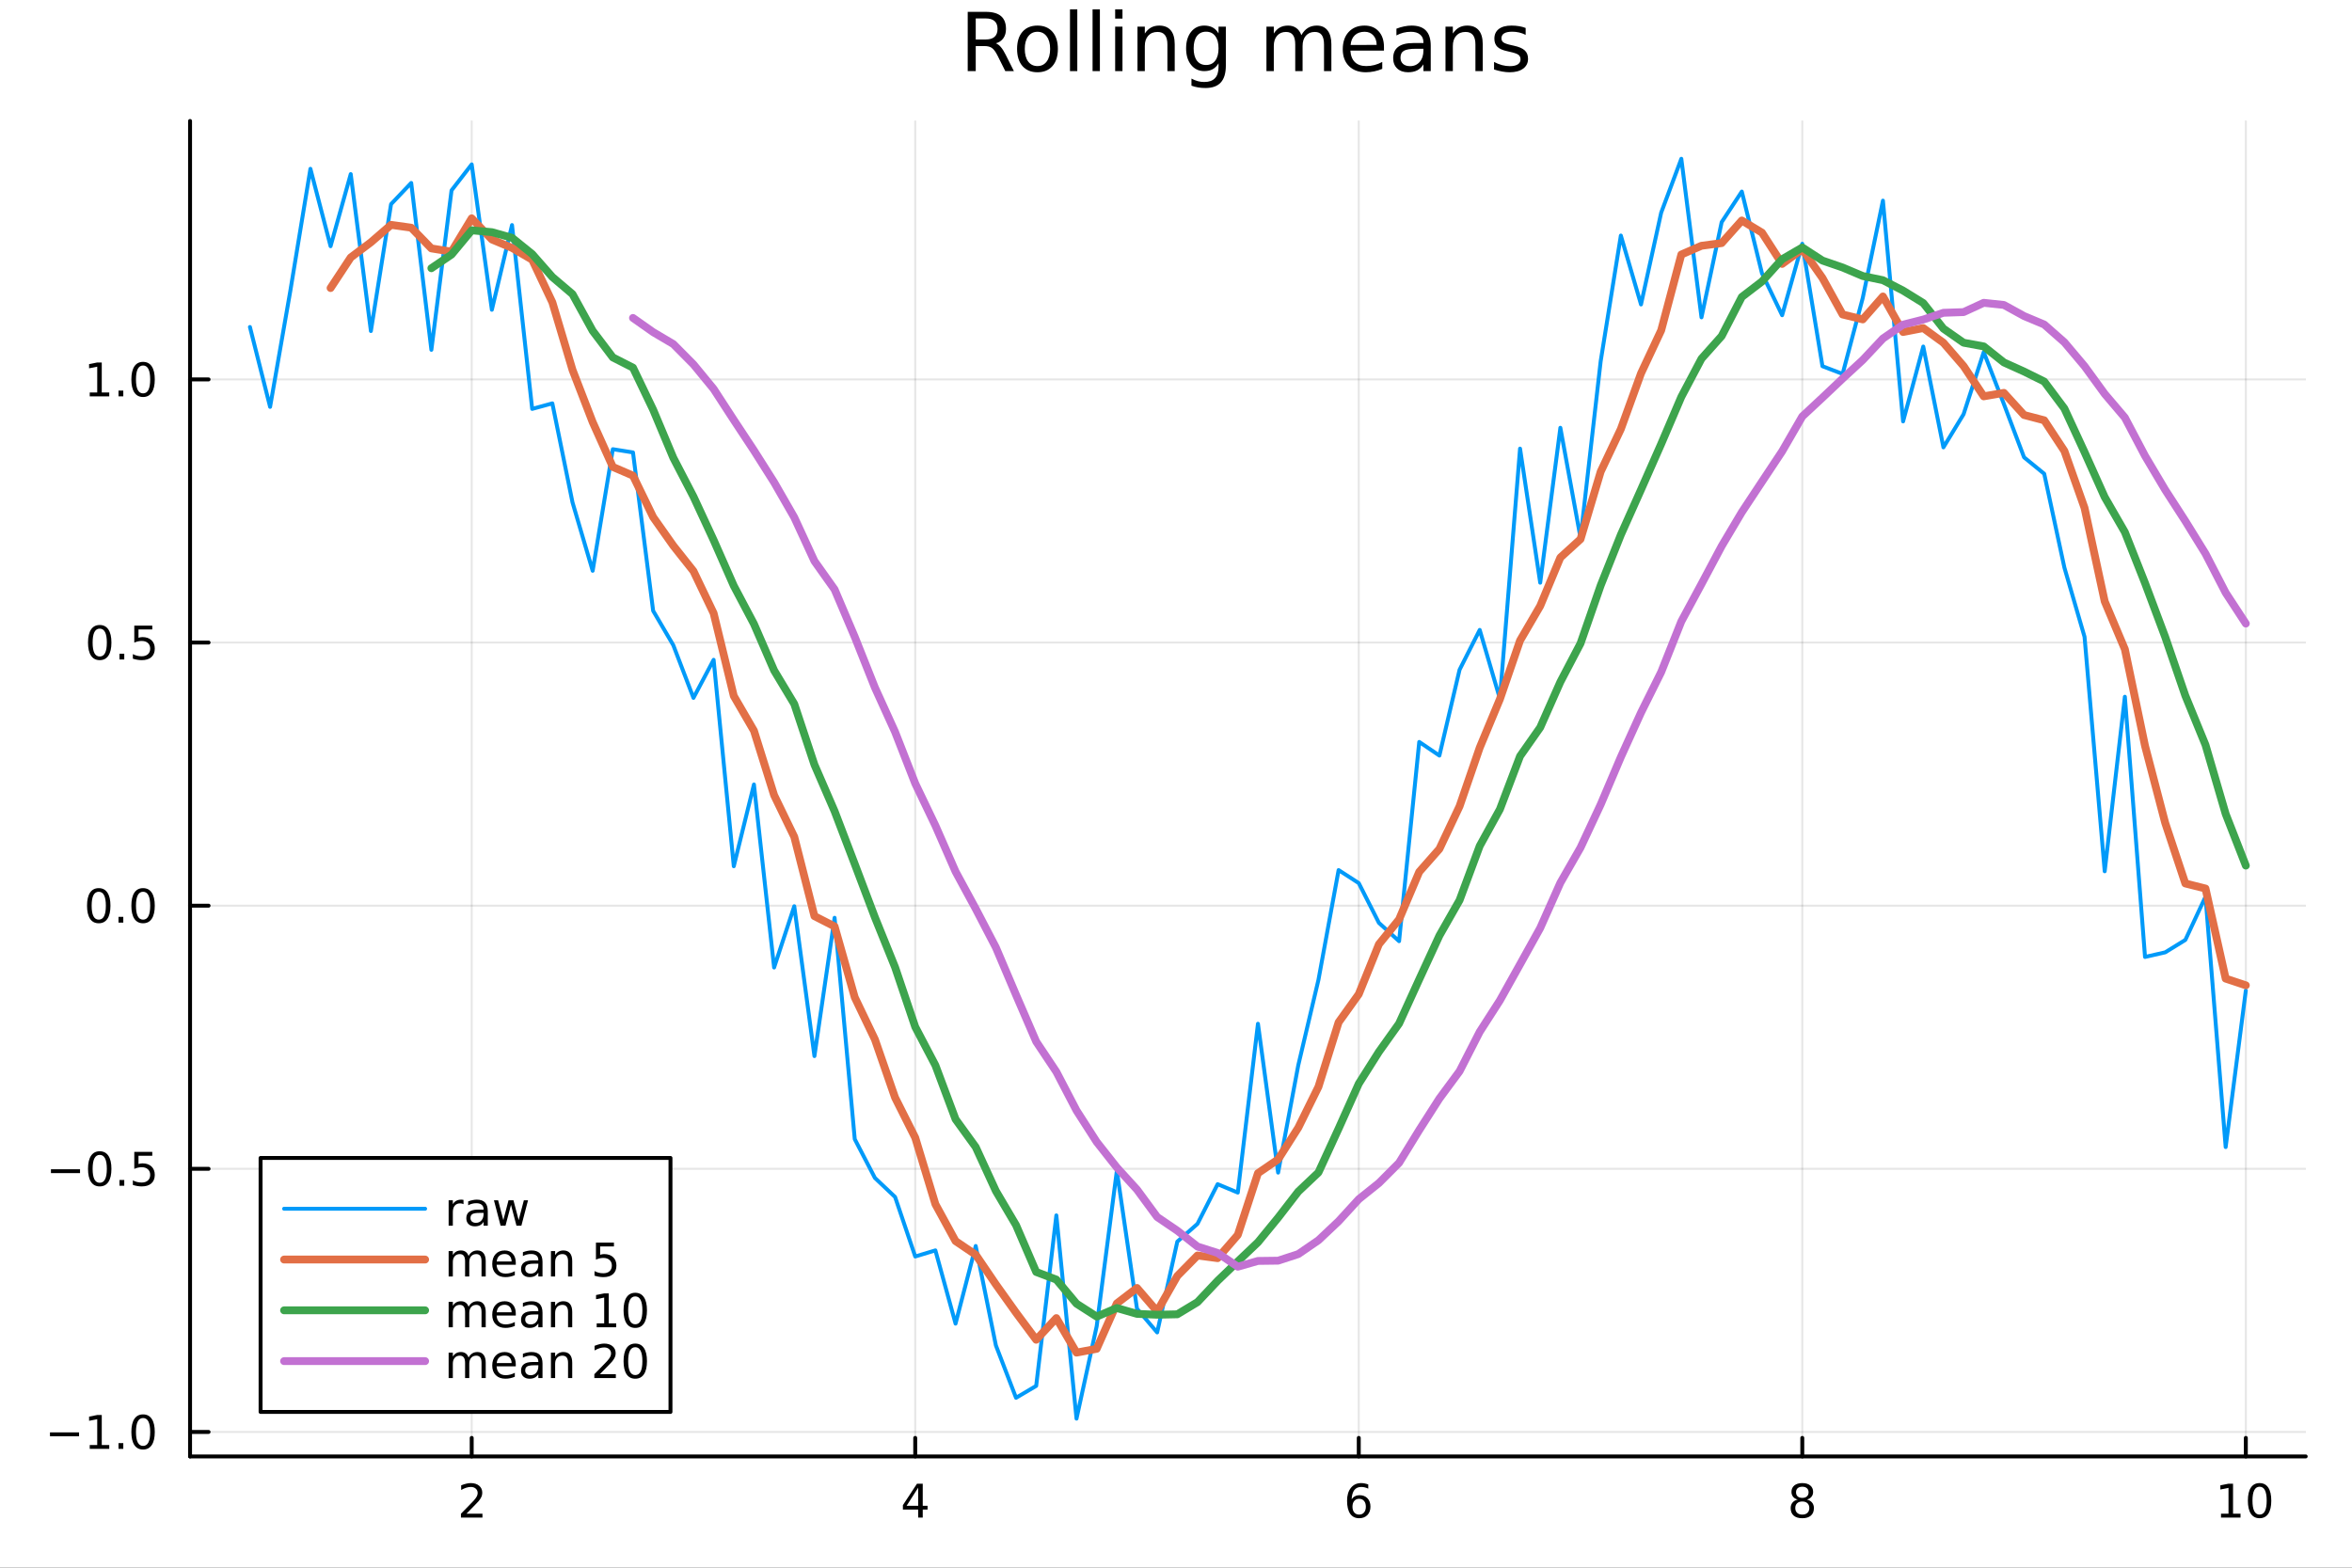 <?xml version="1.0" encoding="utf-8"?>
<svg xmlns="http://www.w3.org/2000/svg" xmlns:xlink="http://www.w3.org/1999/xlink" width="600" height="400" viewBox="0 0 2400 1600">
<rect x="0" y="0" width="2400" height="1600" fill="#333333" stroke="none"/>
<defs>
  <clipPath id="clip480">
    <rect x="0" y="0" width="2400" height="1600"/>
  </clipPath>
</defs>
<path clip-path="url(#clip480)" d="
M0 1600 L2400 1600 L2400 0 L0 0  Z
  " fill="#ffffff" fill-rule="evenodd" fill-opacity="1"/>
<defs>
  <clipPath id="clip481">
    <rect x="480" y="0" width="1681" height="1600"/>
  </clipPath>
</defs>
<path clip-path="url(#clip480)" d="
M193.936 1486.45 L2352.76 1486.45 L2352.76 123.472 L193.936 123.472  Z
  " fill="#ffffff" fill-rule="evenodd" fill-opacity="1"/>
<defs>
  <clipPath id="clip482">
    <rect x="193" y="123" width="2160" height="1364"/>
  </clipPath>
</defs>
<polyline clip-path="url(#clip482)" style="stroke:#000000; stroke-linecap:round; stroke-linejoin:round; stroke-width:2; stroke-opacity:0.1; fill:none" points="
  481.326,1486.45 481.326,123.472 
  "/>
<polyline clip-path="url(#clip482)" style="stroke:#000000; stroke-linecap:round; stroke-linejoin:round; stroke-width:2; stroke-opacity:0.1; fill:none" points="
  933.909,1486.45 933.909,123.472 
  "/>
<polyline clip-path="url(#clip482)" style="stroke:#000000; stroke-linecap:round; stroke-linejoin:round; stroke-width:2; stroke-opacity:0.1; fill:none" points="
  1386.49,1486.45 1386.49,123.472 
  "/>
<polyline clip-path="url(#clip482)" style="stroke:#000000; stroke-linecap:round; stroke-linejoin:round; stroke-width:2; stroke-opacity:0.1; fill:none" points="
  1839.07,1486.45 1839.07,123.472 
  "/>
<polyline clip-path="url(#clip482)" style="stroke:#000000; stroke-linecap:round; stroke-linejoin:round; stroke-width:2; stroke-opacity:0.1; fill:none" points="
  2291.66,1486.45 2291.66,123.472 
  "/>
<polyline clip-path="url(#clip480)" style="stroke:#000000; stroke-linecap:round; stroke-linejoin:round; stroke-width:4; stroke-opacity:1; fill:none" points="
  193.936,1486.45 2352.76,1486.45 
  "/>
<polyline clip-path="url(#clip480)" style="stroke:#000000; stroke-linecap:round; stroke-linejoin:round; stroke-width:4; stroke-opacity:1; fill:none" points="
  481.326,1486.45 481.326,1467.55 
  "/>
<polyline clip-path="url(#clip480)" style="stroke:#000000; stroke-linecap:round; stroke-linejoin:round; stroke-width:4; stroke-opacity:1; fill:none" points="
  933.909,1486.45 933.909,1467.55 
  "/>
<polyline clip-path="url(#clip480)" style="stroke:#000000; stroke-linecap:round; stroke-linejoin:round; stroke-width:4; stroke-opacity:1; fill:none" points="
  1386.49,1486.45 1386.49,1467.55 
  "/>
<polyline clip-path="url(#clip480)" style="stroke:#000000; stroke-linecap:round; stroke-linejoin:round; stroke-width:4; stroke-opacity:1; fill:none" points="
  1839.07,1486.45 1839.07,1467.55 
  "/>
<polyline clip-path="url(#clip480)" style="stroke:#000000; stroke-linecap:round; stroke-linejoin:round; stroke-width:4; stroke-opacity:1; fill:none" points="
  2291.66,1486.45 2291.66,1467.55 
  "/>
<path clip-path="url(#clip480)" d="M475.979 1544.91 L492.298 1544.91 L492.298 1548.85 L470.354 1548.85 L470.354 1544.91 Q473.016 1542.16 477.599 1537.53 Q482.206 1532.88 483.386 1531.53 Q485.632 1529.01 486.511 1527.27 Q487.414 1525.51 487.414 1523.82 Q487.414 1521.07 485.47 1519.33 Q483.548 1517.6 480.446 1517.6 Q478.247 1517.6 475.794 1518.36 Q473.363 1519.13 470.585 1520.68 L470.585 1515.95 Q473.409 1514.82 475.863 1514.24 Q478.317 1513.66 480.354 1513.66 Q485.724 1513.66 488.919 1516.35 Q492.113 1519.03 492.113 1523.52 Q492.113 1525.65 491.303 1527.57 Q490.516 1529.47 488.409 1532.07 Q487.831 1532.74 484.729 1535.95 Q481.627 1539.15 475.979 1544.91 Z" fill="#000000" fill-rule="evenodd" fill-opacity="1" /><path clip-path="url(#clip480)" d="M936.918 1518.36 L925.113 1536.81 L936.918 1536.81 L936.918 1518.36 M935.691 1514.29 L941.571 1514.29 L941.571 1536.81 L946.501 1536.81 L946.501 1540.7 L941.571 1540.7 L941.571 1548.85 L936.918 1548.85 L936.918 1540.7 L921.316 1540.7 L921.316 1536.19 L935.691 1514.29 Z" fill="#000000" fill-rule="evenodd" fill-opacity="1" /><path clip-path="url(#clip480)" d="M1386.9 1529.7 Q1383.75 1529.7 1381.9 1531.86 Q1380.07 1534.01 1380.07 1537.76 Q1380.07 1541.49 1381.9 1543.66 Q1383.75 1545.82 1386.9 1545.82 Q1390.04 1545.82 1391.87 1543.66 Q1393.73 1541.49 1393.73 1537.76 Q1393.73 1534.01 1391.87 1531.86 Q1390.04 1529.7 1386.9 1529.7 M1396.18 1515.05 L1396.18 1519.31 Q1394.42 1518.48 1392.61 1518.04 Q1390.83 1517.6 1389.07 1517.6 Q1384.44 1517.6 1381.99 1520.72 Q1379.56 1523.85 1379.21 1530.17 Q1380.58 1528.15 1382.64 1527.09 Q1384.7 1526 1387.17 1526 Q1392.38 1526 1395.39 1529.17 Q1398.42 1532.32 1398.42 1537.76 Q1398.42 1543.08 1395.28 1546.3 Q1392.13 1549.52 1386.9 1549.52 Q1380.9 1549.52 1377.73 1544.94 Q1374.56 1540.33 1374.56 1531.6 Q1374.56 1523.41 1378.45 1518.55 Q1382.34 1513.66 1388.89 1513.66 Q1390.65 1513.66 1392.43 1514.01 Q1394.23 1514.36 1396.18 1515.05 Z" fill="#000000" fill-rule="evenodd" fill-opacity="1" /><path clip-path="url(#clip480)" d="M1839.07 1532.44 Q1835.74 1532.44 1833.82 1534.22 Q1831.92 1536 1831.92 1539.13 Q1831.92 1542.25 1833.82 1544.03 Q1835.74 1545.82 1839.07 1545.82 Q1842.41 1545.82 1844.33 1544.03 Q1846.25 1542.23 1846.25 1539.13 Q1846.25 1536 1844.33 1534.22 Q1842.43 1532.44 1839.07 1532.44 M1834.4 1530.45 Q1831.39 1529.7 1829.7 1527.64 Q1828.03 1525.58 1828.03 1522.62 Q1828.03 1518.48 1830.97 1516.07 Q1833.94 1513.66 1839.07 1513.66 Q1844.24 1513.66 1847.18 1516.07 Q1850.12 1518.48 1850.12 1522.62 Q1850.12 1525.58 1848.43 1527.64 Q1846.76 1529.7 1843.77 1530.45 Q1847.15 1531.23 1849.03 1533.52 Q1850.93 1535.82 1850.93 1539.13 Q1850.93 1544.15 1847.85 1546.83 Q1844.79 1549.52 1839.07 1549.52 Q1833.36 1549.52 1830.28 1546.83 Q1827.22 1544.15 1827.22 1539.13 Q1827.22 1535.82 1829.12 1533.52 Q1831.02 1531.23 1834.4 1530.45 M1832.69 1523.06 Q1832.69 1525.75 1834.35 1527.25 Q1836.04 1528.76 1839.07 1528.76 Q1842.08 1528.76 1843.77 1527.25 Q1845.49 1525.75 1845.49 1523.06 Q1845.49 1520.38 1843.77 1518.87 Q1842.08 1517.37 1839.07 1517.37 Q1836.04 1517.37 1834.35 1518.87 Q1832.69 1520.38 1832.69 1523.06 Z" fill="#000000" fill-rule="evenodd" fill-opacity="1" /><path clip-path="url(#clip480)" d="M2266.34 1544.91 L2273.98 1544.91 L2273.98 1518.55 L2265.67 1520.21 L2265.67 1515.95 L2273.94 1514.29 L2278.61 1514.29 L2278.61 1544.91 L2286.25 1544.91 L2286.25 1548.85 L2266.34 1548.85 L2266.34 1544.91 Z" fill="#000000" fill-rule="evenodd" fill-opacity="1" /><path clip-path="url(#clip480)" d="M2305.7 1517.37 Q2302.09 1517.37 2300.26 1520.93 Q2298.45 1524.47 2298.45 1531.6 Q2298.45 1538.71 2300.26 1542.27 Q2302.09 1545.82 2305.7 1545.82 Q2309.33 1545.82 2311.14 1542.27 Q2312.96 1538.71 2312.96 1531.6 Q2312.96 1524.47 2311.14 1520.93 Q2309.33 1517.37 2305.7 1517.37 M2305.7 1513.66 Q2311.51 1513.66 2314.56 1518.27 Q2317.64 1522.85 2317.64 1531.6 Q2317.64 1540.33 2314.56 1544.94 Q2311.51 1549.52 2305.7 1549.52 Q2299.89 1549.52 2296.81 1544.94 Q2293.75 1540.33 2293.75 1531.6 Q2293.75 1522.85 2296.81 1518.27 Q2299.89 1513.66 2305.7 1513.66 Z" fill="#000000" fill-rule="evenodd" fill-opacity="1" /><polyline clip-path="url(#clip482)" style="stroke:#000000; stroke-linecap:round; stroke-linejoin:round; stroke-width:2; stroke-opacity:0.1; fill:none" points="
  193.936,1461.46 2352.76,1461.46 
  "/>
<polyline clip-path="url(#clip482)" style="stroke:#000000; stroke-linecap:round; stroke-linejoin:round; stroke-width:2; stroke-opacity:0.1; fill:none" points="
  193.936,1192.9 2352.76,1192.9 
  "/>
<polyline clip-path="url(#clip482)" style="stroke:#000000; stroke-linecap:round; stroke-linejoin:round; stroke-width:2; stroke-opacity:0.1; fill:none" points="
  193.936,924.35 2352.76,924.35 
  "/>
<polyline clip-path="url(#clip482)" style="stroke:#000000; stroke-linecap:round; stroke-linejoin:round; stroke-width:2; stroke-opacity:0.1; fill:none" points="
  193.936,655.795 2352.76,655.795 
  "/>
<polyline clip-path="url(#clip482)" style="stroke:#000000; stroke-linecap:round; stroke-linejoin:round; stroke-width:2; stroke-opacity:0.1; fill:none" points="
  193.936,387.241 2352.76,387.241 
  "/>
<polyline clip-path="url(#clip480)" style="stroke:#000000; stroke-linecap:round; stroke-linejoin:round; stroke-width:4; stroke-opacity:1; fill:none" points="
  193.936,1486.45 193.936,123.472 
  "/>
<polyline clip-path="url(#clip480)" style="stroke:#000000; stroke-linecap:round; stroke-linejoin:round; stroke-width:4; stroke-opacity:1; fill:none" points="
  193.936,1461.46 212.834,1461.46 
  "/>
<polyline clip-path="url(#clip480)" style="stroke:#000000; stroke-linecap:round; stroke-linejoin:round; stroke-width:4; stroke-opacity:1; fill:none" points="
  193.936,1192.9 212.834,1192.9 
  "/>
<polyline clip-path="url(#clip480)" style="stroke:#000000; stroke-linecap:round; stroke-linejoin:round; stroke-width:4; stroke-opacity:1; fill:none" points="
  193.936,924.35 212.834,924.35 
  "/>
<polyline clip-path="url(#clip480)" style="stroke:#000000; stroke-linecap:round; stroke-linejoin:round; stroke-width:4; stroke-opacity:1; fill:none" points="
  193.936,655.795 212.834,655.795 
  "/>
<polyline clip-path="url(#clip480)" style="stroke:#000000; stroke-linecap:round; stroke-linejoin:round; stroke-width:4; stroke-opacity:1; fill:none" points="
  193.936,387.241 212.834,387.241 
  "/>
<path clip-path="url(#clip480)" d="M50.992 1461.91 L80.668 1461.91 L80.668 1465.84 L50.992 1465.84 L50.992 1461.91 Z" fill="#000000" fill-rule="evenodd" fill-opacity="1" /><path clip-path="url(#clip480)" d="M91.571 1474.8 L99.21 1474.8 L99.21 1448.44 L90.899 1450.1 L90.899 1445.84 L99.163 1444.18 L103.839 1444.18 L103.839 1474.8 L111.478 1474.8 L111.478 1478.74 L91.571 1478.74 L91.571 1474.8 Z" fill="#000000" fill-rule="evenodd" fill-opacity="1" /><path clip-path="url(#clip480)" d="M120.922 1472.86 L125.807 1472.86 L125.807 1478.74 L120.922 1478.74 L120.922 1472.86 Z" fill="#000000" fill-rule="evenodd" fill-opacity="1" /><path clip-path="url(#clip480)" d="M145.992 1447.26 Q142.381 1447.26 140.552 1450.82 Q138.746 1454.36 138.746 1461.49 Q138.746 1468.6 140.552 1472.16 Q142.381 1475.71 145.992 1475.71 Q149.626 1475.71 151.431 1472.16 Q153.26 1468.6 153.26 1461.49 Q153.26 1454.36 151.431 1450.82 Q149.626 1447.26 145.992 1447.26 M145.992 1443.55 Q151.802 1443.55 154.857 1448.16 Q157.936 1452.74 157.936 1461.49 Q157.936 1470.22 154.857 1474.83 Q151.802 1479.41 145.992 1479.41 Q140.181 1479.41 137.103 1474.83 Q134.047 1470.22 134.047 1461.49 Q134.047 1452.74 137.103 1448.16 Q140.181 1443.55 145.992 1443.55 Z" fill="#000000" fill-rule="evenodd" fill-opacity="1" /><path clip-path="url(#clip480)" d="M51.987 1193.36 L81.663 1193.36 L81.663 1197.29 L51.987 1197.29 L51.987 1193.36 Z" fill="#000000" fill-rule="evenodd" fill-opacity="1" /><path clip-path="url(#clip480)" d="M101.756 1178.7 Q98.145 1178.7 96.316 1182.27 Q94.51 1185.81 94.51 1192.94 Q94.51 1200.05 96.316 1203.61 Q98.145 1207.15 101.756 1207.15 Q105.39 1207.15 107.196 1203.61 Q109.024 1200.05 109.024 1192.94 Q109.024 1185.81 107.196 1182.27 Q105.39 1178.7 101.756 1178.7 M101.756 1175 Q107.566 1175 110.621 1179.61 Q113.7 1184.19 113.7 1192.94 Q113.7 1201.67 110.621 1206.27 Q107.566 1210.86 101.756 1210.86 Q95.946 1210.86 92.867 1206.27 Q89.811 1201.67 89.811 1192.94 Q89.811 1184.19 92.867 1179.61 Q95.946 1175 101.756 1175 Z" fill="#000000" fill-rule="evenodd" fill-opacity="1" /><path clip-path="url(#clip480)" d="M121.918 1204.3 L126.802 1204.3 L126.802 1210.18 L121.918 1210.18 L121.918 1204.3 Z" fill="#000000" fill-rule="evenodd" fill-opacity="1" /><path clip-path="url(#clip480)" d="M137.033 1175.62 L155.39 1175.62 L155.39 1179.56 L141.316 1179.56 L141.316 1188.03 Q142.334 1187.68 143.353 1187.52 Q144.371 1187.34 145.39 1187.34 Q151.177 1187.34 154.556 1190.51 Q157.936 1193.68 157.936 1199.1 Q157.936 1204.67 154.464 1207.78 Q150.992 1210.86 144.672 1210.86 Q142.496 1210.86 140.228 1210.48 Q137.982 1210.11 135.575 1209.37 L135.575 1204.67 Q137.658 1205.81 139.881 1206.36 Q142.103 1206.92 144.58 1206.92 Q148.584 1206.92 150.922 1204.81 Q153.26 1202.71 153.26 1199.1 Q153.26 1195.48 150.922 1193.38 Q148.584 1191.27 144.58 1191.27 Q142.705 1191.27 140.83 1191.69 Q138.978 1192.11 137.033 1192.98 L137.033 1175.62 Z" fill="#000000" fill-rule="evenodd" fill-opacity="1" /><path clip-path="url(#clip480)" d="M100.76 910.148 Q97.149 910.148 95.321 913.713 Q93.515 917.255 93.515 924.384 Q93.515 931.491 95.321 935.055 Q97.149 938.597 100.76 938.597 Q104.395 938.597 106.2 935.055 Q108.029 931.491 108.029 924.384 Q108.029 917.255 106.2 913.713 Q104.395 910.148 100.76 910.148 M100.76 906.445 Q106.571 906.445 109.626 911.051 Q112.705 915.634 112.705 924.384 Q112.705 933.111 109.626 937.717 Q106.571 942.301 100.76 942.301 Q94.95 942.301 91.871 937.717 Q88.816 933.111 88.816 924.384 Q88.816 915.634 91.871 911.051 Q94.95 906.445 100.76 906.445 Z" fill="#000000" fill-rule="evenodd" fill-opacity="1" /><path clip-path="url(#clip480)" d="M120.922 935.75 L125.807 935.75 L125.807 941.63 L120.922 941.63 L120.922 935.75 Z" fill="#000000" fill-rule="evenodd" fill-opacity="1" /><path clip-path="url(#clip480)" d="M145.992 910.148 Q142.381 910.148 140.552 913.713 Q138.746 917.255 138.746 924.384 Q138.746 931.491 140.552 935.055 Q142.381 938.597 145.992 938.597 Q149.626 938.597 151.431 935.055 Q153.26 931.491 153.26 924.384 Q153.26 917.255 151.431 913.713 Q149.626 910.148 145.992 910.148 M145.992 906.445 Q151.802 906.445 154.857 911.051 Q157.936 915.634 157.936 924.384 Q157.936 933.111 154.857 937.717 Q151.802 942.301 145.992 942.301 Q140.181 942.301 137.103 937.717 Q134.047 933.111 134.047 924.384 Q134.047 915.634 137.103 911.051 Q140.181 906.445 145.992 906.445 Z" fill="#000000" fill-rule="evenodd" fill-opacity="1" /><path clip-path="url(#clip480)" d="M101.756 641.594 Q98.145 641.594 96.316 645.159 Q94.51 648.7 94.51 655.83 Q94.51 662.936 96.316 666.501 Q98.145 670.043 101.756 670.043 Q105.39 670.043 107.196 666.501 Q109.024 662.936 109.024 655.83 Q109.024 648.7 107.196 645.159 Q105.39 641.594 101.756 641.594 M101.756 637.89 Q107.566 637.89 110.621 642.497 Q113.7 647.08 113.7 655.83 Q113.7 664.557 110.621 669.163 Q107.566 673.746 101.756 673.746 Q95.946 673.746 92.867 669.163 Q89.811 664.557 89.811 655.83 Q89.811 647.08 92.867 642.497 Q95.946 637.89 101.756 637.89 Z" fill="#000000" fill-rule="evenodd" fill-opacity="1" /><path clip-path="url(#clip480)" d="M121.918 667.196 L126.802 667.196 L126.802 673.075 L121.918 673.075 L121.918 667.196 Z" fill="#000000" fill-rule="evenodd" fill-opacity="1" /><path clip-path="url(#clip480)" d="M137.033 638.515 L155.39 638.515 L155.39 642.45 L141.316 642.45 L141.316 650.922 Q142.334 650.575 143.353 650.413 Q144.371 650.228 145.39 650.228 Q151.177 650.228 154.556 653.399 Q157.936 656.571 157.936 661.987 Q157.936 667.566 154.464 670.668 Q150.992 673.746 144.672 673.746 Q142.496 673.746 140.228 673.376 Q137.982 673.006 135.575 672.265 L135.575 667.566 Q137.658 668.7 139.881 669.256 Q142.103 669.811 144.58 669.811 Q148.584 669.811 150.922 667.705 Q153.26 665.598 153.26 661.987 Q153.26 658.376 150.922 656.27 Q148.584 654.163 144.58 654.163 Q142.705 654.163 140.83 654.58 Q138.978 654.997 137.033 655.876 L137.033 638.515 Z" fill="#000000" fill-rule="evenodd" fill-opacity="1" /><path clip-path="url(#clip480)" d="M91.571 400.586 L99.21 400.586 L99.21 374.22 L90.899 375.887 L90.899 371.627 L99.163 369.961 L103.839 369.961 L103.839 400.586 L111.478 400.586 L111.478 404.521 L91.571 404.521 L91.571 400.586 Z" fill="#000000" fill-rule="evenodd" fill-opacity="1" /><path clip-path="url(#clip480)" d="M120.922 398.641 L125.807 398.641 L125.807 404.521 L120.922 404.521 L120.922 398.641 Z" fill="#000000" fill-rule="evenodd" fill-opacity="1" /><path clip-path="url(#clip480)" d="M145.992 373.039 Q142.381 373.039 140.552 376.604 Q138.746 380.146 138.746 387.275 Q138.746 394.382 140.552 397.947 Q142.381 401.488 145.992 401.488 Q149.626 401.488 151.431 397.947 Q153.26 394.382 153.26 387.275 Q153.26 380.146 151.431 376.604 Q149.626 373.039 145.992 373.039 M145.992 369.336 Q151.802 369.336 154.857 373.942 Q157.936 378.526 157.936 387.275 Q157.936 396.002 154.857 400.609 Q151.802 405.192 145.992 405.192 Q140.181 405.192 137.103 400.609 Q134.047 396.002 134.047 387.275 Q134.047 378.526 137.103 373.942 Q140.181 369.336 145.992 369.336 Z" fill="#000000" fill-rule="evenodd" fill-opacity="1" /><path clip-path="url(#clip480)" d="M1016.15 44.22 Q1018.79 45.111 1021.26 48.028 Q1023.77 50.944 1026.28 56.048 L1034.59 72.576 L1025.8 72.576 L1018.06 57.061 Q1015.06 50.985 1012.22 49 Q1009.43 47.015 1004.57 47.015 L995.656 47.015 L995.656 72.576 L987.474 72.576 L987.474 12.096 L1005.95 12.096 Q1016.32 12.096 1021.42 16.43 Q1026.52 20.765 1026.52 29.515 Q1026.52 35.227 1023.85 38.994 Q1021.22 42.761 1016.15 44.22 M995.656 18.82 L995.656 40.29 L1005.95 40.29 Q1011.86 40.29 1014.86 37.576 Q1017.9 34.822 1017.9 29.515 Q1017.9 24.208 1014.86 21.535 Q1011.86 18.82 1005.95 18.82 L995.656 18.82 Z" fill="#000000" fill-rule="evenodd" fill-opacity="1" /><path clip-path="url(#clip480)" d="M1058.65 32.431 Q1052.65 32.431 1049.17 37.131 Q1045.69 41.789 1045.69 49.931 Q1045.69 58.074 1049.13 62.773 Q1052.61 67.431 1058.65 67.431 Q1064.6 67.431 1068.09 62.732 Q1071.57 58.033 1071.57 49.931 Q1071.57 41.87 1068.09 37.171 Q1064.6 32.431 1058.65 32.431 M1058.65 26.112 Q1068.37 26.112 1073.92 32.431 Q1079.47 38.751 1079.47 49.931 Q1079.47 61.071 1073.92 67.431 Q1068.37 73.751 1058.65 73.751 Q1048.89 73.751 1043.34 67.431 Q1037.83 61.071 1037.83 49.931 Q1037.83 38.751 1043.34 32.431 Q1048.89 26.112 1058.65 26.112 Z" fill="#000000" fill-rule="evenodd" fill-opacity="1" /><path clip-path="url(#clip480)" d="M1091.82 9.544 L1099.28 9.544 L1099.28 72.576 L1091.82 72.576 L1091.82 9.544 Z" fill="#000000" fill-rule="evenodd" fill-opacity="1" /><path clip-path="url(#clip480)" d="M1114.87 9.544 L1122.33 9.544 L1122.33 72.576 L1114.87 72.576 L1114.87 9.544 Z" fill="#000000" fill-rule="evenodd" fill-opacity="1" /><path clip-path="url(#clip480)" d="M1137.92 27.206 L1145.38 27.206 L1145.38 72.576 L1137.92 72.576 L1137.92 27.206 M1137.92 9.544 L1145.38 9.544 L1145.38 18.983 L1137.92 18.983 L1137.92 9.544 Z" fill="#000000" fill-rule="evenodd" fill-opacity="1" /><path clip-path="url(#clip480)" d="M1198.69 45.192 L1198.69 72.576 L1191.23 72.576 L1191.23 45.435 Q1191.23 38.994 1188.72 35.794 Q1186.21 32.594 1181.19 32.594 Q1175.15 32.594 1171.67 36.442 Q1168.18 40.29 1168.18 46.934 L1168.18 72.576 L1160.69 72.576 L1160.69 27.206 L1168.18 27.206 L1168.18 34.254 Q1170.86 30.163 1174.46 28.138 Q1178.11 26.112 1182.85 26.112 Q1190.67 26.112 1194.68 30.973 Q1198.69 35.794 1198.69 45.192 Z" fill="#000000" fill-rule="evenodd" fill-opacity="1" /><path clip-path="url(#clip480)" d="M1243.41 49.364 Q1243.41 41.263 1240.05 36.806 Q1236.73 32.35 1230.69 32.35 Q1224.69 32.35 1221.33 36.806 Q1218.01 41.263 1218.01 49.364 Q1218.01 57.426 1221.33 61.882 Q1224.69 66.338 1230.69 66.338 Q1236.73 66.338 1240.05 61.882 Q1243.41 57.426 1243.41 49.364 M1250.86 66.945 Q1250.86 78.531 1245.72 84.162 Q1240.57 89.833 1229.96 89.833 Q1226.03 89.833 1222.55 89.225 Q1219.06 88.658 1215.78 87.443 L1215.78 80.192 Q1219.06 81.974 1222.26 82.825 Q1225.46 83.675 1228.79 83.675 Q1236.12 83.675 1239.76 79.827 Q1243.41 76.019 1243.41 68.282 L1243.41 64.596 Q1241.1 68.606 1237.5 70.591 Q1233.89 72.576 1228.87 72.576 Q1220.52 72.576 1215.42 66.216 Q1210.31 59.856 1210.31 49.364 Q1210.31 38.832 1215.42 32.472 Q1220.52 26.112 1228.87 26.112 Q1233.89 26.112 1237.5 28.097 Q1241.1 30.082 1243.41 34.092 L1243.41 27.206 L1250.86 27.206 L1250.86 66.945 Z" fill="#000000" fill-rule="evenodd" fill-opacity="1" /><path clip-path="url(#clip480)" d="M1327.91 35.915 Q1330.71 30.892 1334.6 28.502 Q1338.48 26.112 1343.75 26.112 Q1350.84 26.112 1354.69 31.095 Q1358.54 36.037 1358.54 45.192 L1358.54 72.576 L1351.04 72.576 L1351.04 45.435 Q1351.04 38.913 1348.73 35.753 Q1346.42 32.594 1341.68 32.594 Q1335.89 32.594 1332.53 36.442 Q1329.17 40.29 1329.17 46.934 L1329.17 72.576 L1321.67 72.576 L1321.67 45.435 Q1321.67 38.873 1319.36 35.753 Q1317.06 32.594 1312.23 32.594 Q1306.52 32.594 1303.16 36.482 Q1299.8 40.331 1299.8 46.934 L1299.8 72.576 L1292.3 72.576 L1292.3 27.206 L1299.8 27.206 L1299.8 34.254 Q1302.35 30.082 1305.92 28.097 Q1309.48 26.112 1314.38 26.112 Q1319.32 26.112 1322.77 28.624 Q1326.25 31.135 1327.91 35.915 Z" fill="#000000" fill-rule="evenodd" fill-opacity="1" /><path clip-path="url(#clip480)" d="M1412.21 48.028 L1412.21 51.673 L1377.94 51.673 Q1378.43 59.37 1382.56 63.421 Q1386.73 67.431 1394.14 67.431 Q1398.44 67.431 1402.45 66.378 Q1406.5 65.325 1410.47 63.218 L1410.47 70.267 Q1406.46 71.968 1402.25 72.86 Q1398.03 73.751 1393.7 73.751 Q1382.84 73.751 1376.48 67.431 Q1370.16 61.112 1370.16 50.337 Q1370.16 39.197 1376.16 32.675 Q1382.19 26.112 1392.4 26.112 Q1401.56 26.112 1406.86 32.026 Q1412.21 37.9 1412.21 48.028 M1404.76 45.84 Q1404.68 39.723 1401.31 36.077 Q1397.99 32.431 1392.48 32.431 Q1386.24 32.431 1382.48 35.956 Q1378.75 39.48 1378.18 45.88 L1404.76 45.84 Z" fill="#000000" fill-rule="evenodd" fill-opacity="1" /><path clip-path="url(#clip480)" d="M1445.06 49.769 Q1436.03 49.769 1432.55 51.835 Q1429.06 53.901 1429.06 58.884 Q1429.06 62.854 1431.66 65.203 Q1434.29 67.512 1438.78 67.512 Q1444.98 67.512 1448.71 63.137 Q1452.48 58.722 1452.48 51.43 L1452.48 49.769 L1445.06 49.769 M1459.93 46.691 L1459.93 72.576 L1452.48 72.576 L1452.48 65.689 Q1449.92 69.821 1446.12 71.806 Q1442.31 73.751 1436.8 73.751 Q1429.83 73.751 1425.7 69.862 Q1421.61 65.933 1421.61 59.37 Q1421.61 51.714 1426.71 47.825 Q1431.86 43.936 1442.03 43.936 L1452.48 43.936 L1452.48 43.207 Q1452.48 38.062 1449.07 35.267 Q1445.71 32.431 1439.6 32.431 Q1435.71 32.431 1432.02 33.363 Q1428.33 34.295 1424.93 36.158 L1424.93 29.272 Q1429.02 27.692 1432.87 26.922 Q1436.72 26.112 1440.36 26.112 Q1450.21 26.112 1455.07 31.216 Q1459.93 36.32 1459.93 46.691 Z" fill="#000000" fill-rule="evenodd" fill-opacity="1" /><path clip-path="url(#clip480)" d="M1513 45.192 L1513 72.576 L1505.54 72.576 L1505.54 45.435 Q1505.54 38.994 1503.03 35.794 Q1500.52 32.594 1495.5 32.594 Q1489.46 32.594 1485.98 36.442 Q1482.49 40.29 1482.49 46.934 L1482.49 72.576 L1475 72.576 L1475 27.206 L1482.49 27.206 L1482.49 34.254 Q1485.17 30.163 1488.77 28.138 Q1492.42 26.112 1497.16 26.112 Q1504.98 26.112 1508.99 30.973 Q1513 35.794 1513 45.192 Z" fill="#000000" fill-rule="evenodd" fill-opacity="1" /><path clip-path="url(#clip480)" d="M1556.79 28.543 L1556.79 35.591 Q1553.63 33.971 1550.23 33.161 Q1546.82 32.35 1543.18 32.35 Q1537.63 32.35 1534.83 34.052 Q1532.08 35.753 1532.08 39.156 Q1532.08 41.749 1534.06 43.248 Q1536.05 44.706 1542.04 46.043 L1544.59 46.61 Q1552.53 48.311 1555.86 51.43 Q1559.22 54.509 1559.22 60.059 Q1559.22 66.378 1554.2 70.064 Q1549.21 73.751 1540.46 73.751 Q1536.82 73.751 1532.85 73.022 Q1528.92 72.333 1524.54 70.915 L1524.54 63.218 Q1528.67 65.365 1532.68 66.459 Q1536.7 67.512 1540.62 67.512 Q1545.89 67.512 1548.73 65.73 Q1551.56 63.907 1551.56 60.626 Q1551.56 57.588 1549.5 55.967 Q1547.47 54.347 1540.54 52.848 L1537.95 52.24 Q1531.02 50.782 1527.95 47.785 Q1524.87 44.746 1524.87 39.48 Q1524.87 33.08 1529.4 29.596 Q1533.94 26.112 1542.29 26.112 Q1546.42 26.112 1550.06 26.72 Q1553.71 27.327 1556.79 28.543 Z" fill="#000000" fill-rule="evenodd" fill-opacity="1" /><polyline clip-path="url(#clip482)" style="stroke:#009af9; stroke-linecap:round; stroke-linejoin:round; stroke-width:4; stroke-opacity:1; fill:none" points="
  255.035,333.735 275.607,415.256 296.179,297.317 316.751,172.291 337.322,251.28 357.894,177.688 378.466,337.852 399.038,208.357 419.61,186.721 440.182,357.031 
  460.754,194.305 481.326,167.775 501.898,316.159 522.47,229.707 543.042,417.335 563.614,411.693 584.186,512.745 604.758,582.542 625.33,458.459 645.902,461.752 
  666.474,623.369 687.046,658.499 707.617,712.271 728.189,673.415 748.761,884.101 769.333,800.655 789.905,987.444 810.477,924.901 831.049,1077.85 851.621,936.705 
  872.193,1162.62 892.765,1202.2 913.337,1221.64 933.909,1282.38 954.481,1276.16 975.053,1350.92 995.625,1271.69 1016.2,1373.13 1036.77,1426.61 1057.34,1414.45 
  1077.91,1240.43 1098.48,1447.87 1119.06,1353.61 1139.63,1194.94 1160.2,1335.7 1180.77,1359.89 1201.34,1267.23 1221.92,1249.07 1242.49,1208.57 1263.06,1217.17 
  1283.63,1044.86 1304.2,1196.78 1324.78,1087.16 1345.35,1000.08 1365.92,888.023 1386.49,901.324 1407.06,941.893 1427.64,960.577 1448.21,757.23 1468.78,771.154 
  1489.35,683.562 1509.92,642.899 1530.5,713.129 1551.07,457.871 1571.64,594.72 1592.21,436.602 1612.78,549.066 1633.35,368.619 1653.93,240.402 1674.5,310.735 
  1695.07,217.07 1715.64,162.047 1736.21,323.883 1756.79,226.76 1777.36,195.5 1797.93,278.924 1818.5,321.729 1839.07,248.79 1859.65,373.761 1880.22,381.629 
  1900.79,303.994 1921.36,204.773 1941.93,430.096 1962.51,353.687 1983.08,456.585 2003.65,422.767 2024.22,359.367 2044.79,412.353 2065.37,466.744 2085.94,483.56 
  2106.51,579.246 2127.08,649.923 2147.65,889.25 2168.23,711.116 2188.8,976.683 2209.37,971.975 2229.94,959.315 2250.51,915.168 2271.09,1170.72 2291.66,1010.92 
  
  "/>
<polyline clip-path="url(#clip482)" style="stroke:#e26f46; stroke-linecap:round; stroke-linejoin:round; stroke-width:8; stroke-opacity:1; fill:none" points="
  337.322,293.976 357.894,262.766 378.466,247.285 399.038,229.494 419.61,232.379 440.182,253.53 460.754,256.853 481.326,222.838 501.898,244.398 522.47,252.995 
  543.042,265.056 563.614,308.534 584.186,377.528 604.758,430.804 625.33,476.555 645.902,485.438 666.474,527.773 687.046,556.924 707.617,582.87 728.189,625.861 
  748.761,710.331 769.333,745.788 789.905,811.577 810.477,854.103 831.049,934.991 851.621,945.512 872.193,1017.91 892.765,1060.86 913.337,1120.2 933.909,1161.11 
  954.481,1229 975.053,1266.66 995.625,1280.56 1016.2,1310.86 1036.77,1339.7 1057.34,1367.36 1077.91,1345.26 1098.48,1380.5 1119.06,1376.6 1139.63,1330.26 
  1160.2,1314.51 1180.77,1338.4 1201.34,1302.27 1221.92,1281.37 1242.49,1284.09 1263.06,1260.39 1283.63,1197.38 1304.2,1183.29 1324.78,1150.91 1345.35,1109.21 
  1365.92,1043.38 1386.49,1014.67 1407.06,963.695 1427.64,938.379 1448.21,889.809 1468.78,866.436 1489.35,822.883 1509.92,763.084 1530.5,713.595 1551.07,653.723 
  1571.64,618.436 1592.21,569.044 1612.78,550.277 1633.35,481.375 1653.93,437.881 1674.5,381.085 1695.07,337.178 1715.64,259.775 1736.21,250.828 1756.79,248.099 
  1777.36,225.052 1797.93,237.423 1818.5,269.359 1839.07,254.341 1859.65,283.741 1880.22,320.967 1900.79,325.981 1921.36,302.589 1941.93,338.851 1962.51,334.836 
  1983.08,349.827 2003.65,373.581 2024.22,404.5 2044.79,400.952 2065.37,423.563 2085.94,428.958 2106.51,460.254 2127.08,518.365 2147.65,613.744 2168.23,662.619 
  2188.8,761.243 2209.37,839.789 2229.94,901.668 2250.51,906.851 2271.09,998.772 2291.66,1005.62 
  "/>
<polyline clip-path="url(#clip482)" style="stroke:#3da44d; stroke-linecap:round; stroke-linejoin:round; stroke-width:8; stroke-opacity:1; fill:none" points="
  440.182,273.753 460.754,259.81 481.326,235.062 501.898,236.946 522.47,242.687 543.042,259.293 563.614,282.694 584.186,300.183 604.758,337.601 625.33,364.775 
  645.902,375.247 666.474,418.154 687.046,467.226 707.617,506.837 728.189,551.208 748.761,597.885 769.333,636.781 789.905,684.251 810.477,718.487 831.049,780.426 
  851.621,827.921 872.193,881.847 892.765,936.217 913.337,987.153 933.909,1048.05 954.481,1087.26 975.053,1142.28 995.625,1170.71 1016.2,1215.53 1036.77,1250.41 
  1057.34,1298.18 1077.91,1305.96 1098.48,1330.53 1119.06,1343.73 1139.63,1334.98 1160.2,1340.94 1180.77,1341.83 1201.34,1341.39 1221.92,1328.98 1242.49,1307.18 
  1263.06,1287.45 1283.63,1267.89 1304.2,1242.78 1324.78,1216.14 1345.35,1196.65 1365.92,1151.88 1386.49,1106.03 1407.06,1073.49 1427.64,1044.64 1448.21,999.509 
  1468.78,954.907 1489.35,918.778 1509.92,863.39 1530.5,825.987 1551.07,771.766 1571.64,742.436 1592.21,695.964 1612.78,656.681 1633.35,597.485 1653.93,545.802 
  1674.5,499.76 1695.07,453.111 1715.64,405.026 1736.21,366.101 1756.79,342.99 1777.36,303.068 1797.93,287.301 1818.5,264.567 1839.07,252.584 1859.65,265.92 
  1880.22,273.009 1900.79,281.702 1921.36,285.974 1941.93,296.596 1962.51,309.288 1983.08,335.397 2003.65,349.781 2024.22,353.545 2044.79,369.901 2065.37,379.199 
  2085.94,389.392 2106.51,416.918 2127.08,461.433 2147.65,507.348 2168.23,543.091 2188.8,595.101 2209.37,650.022 2229.94,710.016 2250.51,760.298 2271.09,830.696 
  2291.66,883.432 
  "/>
<polyline clip-path="url(#clip482)" style="stroke:#c271d2; stroke-linecap:round; stroke-linejoin:round; stroke-width:8; stroke-opacity:1; fill:none" points="
  645.902,324.5 666.474,338.982 687.046,351.144 707.617,371.892 728.189,396.948 748.761,428.589 769.333,459.737 789.905,492.217 810.477,528.044 831.049,572.601 
  851.621,601.584 872.193,650 892.765,701.721 913.337,746.995 933.909,799.629 954.481,842.57 975.053,889.532 995.625,927.479 1016.2,967.008 1036.77,1015.42 
  1057.34,1063.05 1077.91,1093.9 1098.48,1133.37 1119.06,1165.44 1139.63,1191.52 1160.2,1214.1 1180.77,1242.06 1201.34,1256.05 1221.92,1272.26 1242.49,1278.79 
  1263.06,1292.81 1283.63,1286.93 1304.2,1286.66 1324.78,1279.93 1345.35,1265.82 1365.92,1246.41 1386.49,1223.93 1407.06,1207.44 1427.64,1186.81 1448.21,1153.34 
  1468.78,1121.18 1489.35,1093.33 1509.92,1053.09 1530.5,1021.06 1551.07,984.208 1571.64,947.159 1592.21,900.995 1612.78,865.086 1633.35,821.064 1653.93,772.656 
  1674.5,727.334 1695.07,685.945 1715.64,634.208 1736.21,596.044 1756.79,557.378 1777.36,522.752 1797.93,491.632 1818.5,460.624 1839.07,425.035 1859.65,405.861 
  1880.22,386.385 1900.79,367.406 1921.36,345.5 1941.93,331.349 1962.51,326.139 1983.08,319.233 2003.65,318.541 2024.22,309.056 2044.79,311.243 2065.37,322.56 
  2085.94,331.201 2106.51,349.31 2127.08,373.704 2147.65,401.972 2168.23,426.19 2188.8,465.249 2209.37,499.901 2229.94,531.781 2250.51,565.099 2271.09,604.947 
  2291.66,636.412 
  "/>
<path clip-path="url(#clip480)" d="
M265.897 1441.02 L684.162 1441.02 L684.162 1181.82 L265.897 1181.82  Z
  " fill="#ffffff" fill-rule="evenodd" fill-opacity="1"/>
<polyline clip-path="url(#clip480)" style="stroke:#000000; stroke-linecap:round; stroke-linejoin:round; stroke-width:4; stroke-opacity:1; fill:none" points="
  265.897,1441.02 684.162,1441.02 684.162,1181.82 265.897,1181.82 265.897,1441.02 
  "/>
<polyline clip-path="url(#clip480)" style="stroke:#009af9; stroke-linecap:round; stroke-linejoin:round; stroke-width:4; stroke-opacity:1; fill:none" points="
  289.884,1233.66 433.805,1233.66 
  "/>
<path clip-path="url(#clip480)" d="M472.977 1228.99 Q472.259 1228.57 471.403 1228.39 Q470.569 1228.18 469.551 1228.18 Q465.94 1228.18 463.995 1230.54 Q462.074 1232.88 462.074 1237.28 L462.074 1250.94 L457.792 1250.94 L457.792 1225.01 L462.074 1225.01 L462.074 1229.04 Q463.417 1226.68 465.57 1225.54 Q467.722 1224.38 470.801 1224.38 Q471.241 1224.38 471.773 1224.45 Q472.306 1224.5 472.954 1224.62 L472.977 1228.99 Z" fill="#000000" fill-rule="evenodd" fill-opacity="1" /><path clip-path="url(#clip480)" d="M489.227 1237.9 Q484.065 1237.9 482.074 1239.08 Q480.083 1240.26 480.083 1243.11 Q480.083 1245.38 481.565 1246.72 Q483.069 1248.04 485.639 1248.04 Q489.18 1248.04 491.31 1245.54 Q493.463 1243.02 493.463 1238.85 L493.463 1237.9 L489.227 1237.9 M497.722 1236.14 L497.722 1250.94 L493.463 1250.94 L493.463 1247 Q492.005 1249.36 489.829 1250.5 Q487.653 1251.61 484.505 1251.61 Q480.523 1251.61 478.162 1249.38 Q475.824 1247.14 475.824 1243.39 Q475.824 1239.01 478.741 1236.79 Q481.681 1234.57 487.491 1234.57 L493.463 1234.57 L493.463 1234.15 Q493.463 1231.21 491.518 1229.62 Q489.597 1228 486.102 1228 Q483.88 1228 481.773 1228.53 Q479.667 1229.06 477.722 1230.13 L477.722 1226.19 Q480.06 1225.29 482.259 1224.85 Q484.458 1224.38 486.542 1224.38 Q492.167 1224.38 494.944 1227.3 Q497.722 1230.22 497.722 1236.14 Z" fill="#000000" fill-rule="evenodd" fill-opacity="1" /><path clip-path="url(#clip480)" d="M504.018 1225.01 L508.278 1225.01 L513.602 1245.24 L518.903 1225.01 L523.926 1225.01 L529.25 1245.24 L534.551 1225.01 L538.81 1225.01 L532.027 1250.94 L527.004 1250.94 L521.426 1229.69 L515.824 1250.94 L510.801 1250.94 L504.018 1225.01 Z" fill="#000000" fill-rule="evenodd" fill-opacity="1" /><polyline clip-path="url(#clip480)" style="stroke:#e26f46; stroke-linecap:round; stroke-linejoin:round; stroke-width:8; stroke-opacity:1; fill:none" points="
  289.884,1285.5 433.805,1285.5 
  "/>
<path clip-path="url(#clip480)" d="M478.139 1281.83 Q479.736 1278.96 481.958 1277.59 Q484.181 1276.22 487.19 1276.22 Q491.241 1276.22 493.44 1279.07 Q495.639 1281.9 495.639 1287.13 L495.639 1302.78 L491.356 1302.78 L491.356 1287.27 Q491.356 1283.54 490.037 1281.73 Q488.718 1279.93 486.009 1279.93 Q482.699 1279.93 480.778 1282.13 Q478.856 1284.33 478.856 1288.12 L478.856 1302.78 L474.574 1302.78 L474.574 1287.27 Q474.574 1283.52 473.255 1281.73 Q471.935 1279.93 469.181 1279.93 Q465.917 1279.93 463.995 1282.15 Q462.074 1284.35 462.074 1288.12 L462.074 1302.78 L457.792 1302.78 L457.792 1276.85 L462.074 1276.85 L462.074 1280.88 Q463.532 1278.49 465.57 1277.36 Q467.607 1276.22 470.407 1276.22 Q473.231 1276.22 475.199 1277.66 Q477.19 1279.09 478.139 1281.83 Z" fill="#000000" fill-rule="evenodd" fill-opacity="1" /><path clip-path="url(#clip480)" d="M526.31 1288.75 L526.31 1290.83 L506.727 1290.83 Q507.004 1295.23 509.366 1297.54 Q511.75 1299.84 515.986 1299.84 Q518.44 1299.84 520.731 1299.23 Q523.046 1298.63 525.315 1297.43 L525.315 1301.46 Q523.023 1302.43 520.616 1302.94 Q518.208 1303.45 515.731 1303.45 Q509.528 1303.45 505.893 1299.84 Q502.282 1296.22 502.282 1290.07 Q502.282 1283.7 505.708 1279.97 Q509.157 1276.22 514.991 1276.22 Q520.222 1276.22 523.254 1279.6 Q526.31 1282.96 526.31 1288.75 M522.051 1287.5 Q522.004 1284 520.083 1281.92 Q518.185 1279.84 515.037 1279.84 Q511.472 1279.84 509.319 1281.85 Q507.19 1283.86 506.866 1287.52 L522.051 1287.5 Z" fill="#000000" fill-rule="evenodd" fill-opacity="1" /><path clip-path="url(#clip480)" d="M545.083 1289.74 Q539.921 1289.74 537.93 1290.92 Q535.939 1292.1 535.939 1294.95 Q535.939 1297.22 537.421 1298.56 Q538.926 1299.88 541.495 1299.88 Q545.037 1299.88 547.166 1297.38 Q549.319 1294.86 549.319 1290.69 L549.319 1289.74 L545.083 1289.74 M553.578 1287.98 L553.578 1302.78 L549.319 1302.78 L549.319 1298.84 Q547.861 1301.2 545.685 1302.34 Q543.509 1303.45 540.361 1303.45 Q536.379 1303.45 534.018 1301.22 Q531.68 1298.98 531.68 1295.23 Q531.68 1290.85 534.597 1288.63 Q537.537 1286.41 543.347 1286.41 L549.319 1286.41 L549.319 1285.99 Q549.319 1283.05 547.375 1281.46 Q545.453 1279.84 541.958 1279.84 Q539.736 1279.84 537.629 1280.37 Q535.523 1280.9 533.578 1281.97 L533.578 1278.03 Q535.916 1277.13 538.115 1276.69 Q540.314 1276.22 542.398 1276.22 Q548.023 1276.22 550.801 1279.14 Q553.578 1282.06 553.578 1287.98 Z" fill="#000000" fill-rule="evenodd" fill-opacity="1" /><path clip-path="url(#clip480)" d="M583.902 1287.13 L583.902 1302.78 L579.643 1302.78 L579.643 1287.27 Q579.643 1283.59 578.208 1281.76 Q576.773 1279.93 573.902 1279.93 Q570.453 1279.93 568.462 1282.13 Q566.472 1284.33 566.472 1288.12 L566.472 1302.78 L562.189 1302.78 L562.189 1276.85 L566.472 1276.85 L566.472 1280.88 Q568 1278.54 570.06 1277.38 Q572.143 1276.22 574.851 1276.22 Q579.319 1276.22 581.611 1279 Q583.902 1281.76 583.902 1287.13 Z" fill="#000000" fill-rule="evenodd" fill-opacity="1" /><path clip-path="url(#clip480)" d="M608.115 1268.22 L626.471 1268.22 L626.471 1272.15 L612.397 1272.15 L612.397 1280.62 Q613.416 1280.28 614.434 1280.11 Q615.453 1279.93 616.471 1279.93 Q622.258 1279.93 625.638 1283.1 Q629.018 1286.27 629.018 1291.69 Q629.018 1297.27 625.545 1300.37 Q622.073 1303.45 615.754 1303.45 Q613.578 1303.45 611.309 1303.08 Q609.064 1302.71 606.657 1301.97 L606.657 1297.27 Q608.74 1298.4 610.962 1298.96 Q613.184 1299.51 615.661 1299.51 Q619.666 1299.51 622.004 1297.41 Q624.342 1295.3 624.342 1291.69 Q624.342 1288.08 622.004 1285.97 Q619.666 1283.86 615.661 1283.86 Q613.786 1283.86 611.911 1284.28 Q610.059 1284.7 608.115 1285.58 L608.115 1268.22 Z" fill="#000000" fill-rule="evenodd" fill-opacity="1" /><polyline clip-path="url(#clip480)" style="stroke:#3da44d; stroke-linecap:round; stroke-linejoin:round; stroke-width:8; stroke-opacity:1; fill:none" points="
  289.884,1337.34 433.805,1337.34 
  "/>
<path clip-path="url(#clip480)" d="M478.139 1333.67 Q479.736 1330.8 481.958 1329.43 Q484.181 1328.06 487.19 1328.06 Q491.241 1328.06 493.44 1330.91 Q495.639 1333.74 495.639 1338.97 L495.639 1354.62 L491.356 1354.62 L491.356 1339.11 Q491.356 1335.38 490.037 1333.57 Q488.718 1331.77 486.009 1331.77 Q482.699 1331.77 480.778 1333.97 Q478.856 1336.17 478.856 1339.96 L478.856 1354.62 L474.574 1354.62 L474.574 1339.11 Q474.574 1335.36 473.255 1333.57 Q471.935 1331.77 469.181 1331.77 Q465.917 1331.77 463.995 1333.99 Q462.074 1336.19 462.074 1339.96 L462.074 1354.62 L457.792 1354.62 L457.792 1328.69 L462.074 1328.69 L462.074 1332.72 Q463.532 1330.33 465.57 1329.2 Q467.607 1328.06 470.407 1328.06 Q473.231 1328.06 475.199 1329.5 Q477.19 1330.93 478.139 1333.67 Z" fill="#000000" fill-rule="evenodd" fill-opacity="1" /><path clip-path="url(#clip480)" d="M526.31 1340.59 L526.31 1342.67 L506.727 1342.67 Q507.004 1347.07 509.366 1349.38 Q511.75 1351.68 515.986 1351.68 Q518.44 1351.68 520.731 1351.07 Q523.046 1350.47 525.315 1349.27 L525.315 1353.3 Q523.023 1354.27 520.616 1354.78 Q518.208 1355.29 515.731 1355.29 Q509.528 1355.29 505.893 1351.68 Q502.282 1348.06 502.282 1341.91 Q502.282 1335.54 505.708 1331.81 Q509.157 1328.06 514.991 1328.06 Q520.222 1328.06 523.254 1331.44 Q526.31 1334.8 526.31 1340.59 M522.051 1339.34 Q522.004 1335.84 520.083 1333.76 Q518.185 1331.68 515.037 1331.68 Q511.472 1331.68 509.319 1333.69 Q507.19 1335.7 506.866 1339.36 L522.051 1339.34 Z" fill="#000000" fill-rule="evenodd" fill-opacity="1" /><path clip-path="url(#clip480)" d="M545.083 1341.58 Q539.921 1341.58 537.93 1342.76 Q535.939 1343.94 535.939 1346.79 Q535.939 1349.06 537.421 1350.4 Q538.926 1351.72 541.495 1351.72 Q545.037 1351.72 547.166 1349.22 Q549.319 1346.7 549.319 1342.53 L549.319 1341.58 L545.083 1341.58 M553.578 1339.82 L553.578 1354.62 L549.319 1354.62 L549.319 1350.68 Q547.861 1353.04 545.685 1354.18 Q543.509 1355.29 540.361 1355.29 Q536.379 1355.29 534.018 1353.06 Q531.68 1350.82 531.68 1347.07 Q531.68 1342.69 534.597 1340.47 Q537.537 1338.25 543.347 1338.25 L549.319 1338.25 L549.319 1337.83 Q549.319 1334.89 547.375 1333.3 Q545.453 1331.68 541.958 1331.68 Q539.736 1331.68 537.629 1332.21 Q535.523 1332.74 533.578 1333.81 L533.578 1329.87 Q535.916 1328.97 538.115 1328.53 Q540.314 1328.06 542.398 1328.06 Q548.023 1328.06 550.801 1330.98 Q553.578 1333.9 553.578 1339.82 Z" fill="#000000" fill-rule="evenodd" fill-opacity="1" /><path clip-path="url(#clip480)" d="M583.902 1338.97 L583.902 1354.62 L579.643 1354.62 L579.643 1339.11 Q579.643 1335.43 578.208 1333.6 Q576.773 1331.77 573.902 1331.77 Q570.453 1331.77 568.462 1333.97 Q566.472 1336.17 566.472 1339.96 L566.472 1354.62 L562.189 1354.62 L562.189 1328.69 L566.472 1328.69 L566.472 1332.72 Q568 1330.38 570.06 1329.22 Q572.143 1328.06 574.851 1328.06 Q579.319 1328.06 581.611 1330.84 Q583.902 1333.6 583.902 1338.97 Z" fill="#000000" fill-rule="evenodd" fill-opacity="1" /><path clip-path="url(#clip480)" d="M608.879 1350.68 L616.518 1350.68 L616.518 1324.31 L608.208 1325.98 L608.208 1321.72 L616.471 1320.06 L621.147 1320.06 L621.147 1350.68 L628.786 1350.68 L628.786 1354.62 L608.879 1354.62 L608.879 1350.68 Z" fill="#000000" fill-rule="evenodd" fill-opacity="1" /><path clip-path="url(#clip480)" d="M648.231 1323.13 Q644.619 1323.13 642.791 1326.7 Q640.985 1330.24 640.985 1337.37 Q640.985 1344.48 642.791 1348.04 Q644.619 1351.58 648.231 1351.58 Q651.865 1351.58 653.67 1348.04 Q655.499 1344.48 655.499 1337.37 Q655.499 1330.24 653.67 1326.7 Q651.865 1323.13 648.231 1323.13 M648.231 1319.43 Q654.041 1319.43 657.096 1324.04 Q660.175 1328.62 660.175 1337.37 Q660.175 1346.1 657.096 1350.7 Q654.041 1355.29 648.231 1355.29 Q642.42 1355.29 639.342 1350.7 Q636.286 1346.1 636.286 1337.37 Q636.286 1328.62 639.342 1324.04 Q642.42 1319.43 648.231 1319.43 Z" fill="#000000" fill-rule="evenodd" fill-opacity="1" /><polyline clip-path="url(#clip480)" style="stroke:#c271d2; stroke-linecap:round; stroke-linejoin:round; stroke-width:8; stroke-opacity:1; fill:none" points="
  289.884,1389.18 433.805,1389.18 
  "/>
<path clip-path="url(#clip480)" d="M478.139 1385.51 Q479.736 1382.64 481.958 1381.27 Q484.181 1379.9 487.19 1379.9 Q491.241 1379.9 493.44 1382.75 Q495.639 1385.58 495.639 1390.81 L495.639 1406.46 L491.356 1406.46 L491.356 1390.95 Q491.356 1387.22 490.037 1385.41 Q488.718 1383.61 486.009 1383.61 Q482.699 1383.61 480.778 1385.81 Q478.856 1388.01 478.856 1391.8 L478.856 1406.46 L474.574 1406.46 L474.574 1390.95 Q474.574 1387.2 473.255 1385.41 Q471.935 1383.61 469.181 1383.61 Q465.917 1383.61 463.995 1385.83 Q462.074 1388.03 462.074 1391.8 L462.074 1406.46 L457.792 1406.46 L457.792 1380.53 L462.074 1380.53 L462.074 1384.56 Q463.532 1382.17 465.57 1381.04 Q467.607 1379.9 470.407 1379.9 Q473.231 1379.9 475.199 1381.34 Q477.19 1382.77 478.139 1385.51 Z" fill="#000000" fill-rule="evenodd" fill-opacity="1" /><path clip-path="url(#clip480)" d="M526.31 1392.43 L526.31 1394.51 L506.727 1394.51 Q507.004 1398.91 509.366 1401.22 Q511.75 1403.52 515.986 1403.52 Q518.44 1403.52 520.731 1402.91 Q523.046 1402.31 525.315 1401.11 L525.315 1405.14 Q523.023 1406.11 520.616 1406.62 Q518.208 1407.13 515.731 1407.13 Q509.528 1407.13 505.893 1403.52 Q502.282 1399.9 502.282 1393.75 Q502.282 1387.38 505.708 1383.65 Q509.157 1379.9 514.991 1379.9 Q520.222 1379.9 523.254 1383.28 Q526.31 1386.64 526.31 1392.43 M522.051 1391.18 Q522.004 1387.68 520.083 1385.6 Q518.185 1383.52 515.037 1383.52 Q511.472 1383.52 509.319 1385.53 Q507.19 1387.54 506.866 1391.2 L522.051 1391.18 Z" fill="#000000" fill-rule="evenodd" fill-opacity="1" /><path clip-path="url(#clip480)" d="M545.083 1393.42 Q539.921 1393.42 537.93 1394.6 Q535.939 1395.78 535.939 1398.63 Q535.939 1400.9 537.421 1402.24 Q538.926 1403.56 541.495 1403.56 Q545.037 1403.56 547.166 1401.06 Q549.319 1398.54 549.319 1394.37 L549.319 1393.42 L545.083 1393.42 M553.578 1391.66 L553.578 1406.46 L549.319 1406.46 L549.319 1402.52 Q547.861 1404.88 545.685 1406.02 Q543.509 1407.13 540.361 1407.13 Q536.379 1407.13 534.018 1404.9 Q531.68 1402.66 531.68 1398.91 Q531.68 1394.53 534.597 1392.31 Q537.537 1390.09 543.347 1390.09 L549.319 1390.09 L549.319 1389.67 Q549.319 1386.73 547.375 1385.14 Q545.453 1383.52 541.958 1383.52 Q539.736 1383.52 537.629 1384.05 Q535.523 1384.58 533.578 1385.65 L533.578 1381.71 Q535.916 1380.81 538.115 1380.37 Q540.314 1379.9 542.398 1379.9 Q548.023 1379.9 550.801 1382.82 Q553.578 1385.74 553.578 1391.66 Z" fill="#000000" fill-rule="evenodd" fill-opacity="1" /><path clip-path="url(#clip480)" d="M583.902 1390.81 L583.902 1406.46 L579.643 1406.46 L579.643 1390.95 Q579.643 1387.27 578.208 1385.44 Q576.773 1383.61 573.902 1383.61 Q570.453 1383.61 568.462 1385.81 Q566.472 1388.01 566.472 1391.8 L566.472 1406.46 L562.189 1406.46 L562.189 1380.53 L566.472 1380.53 L566.472 1384.56 Q568 1382.22 570.06 1381.06 Q572.143 1379.9 574.851 1379.9 Q579.319 1379.9 581.611 1382.68 Q583.902 1385.44 583.902 1390.81 Z" fill="#000000" fill-rule="evenodd" fill-opacity="1" /><path clip-path="url(#clip480)" d="M612.096 1402.52 L628.416 1402.52 L628.416 1406.46 L606.472 1406.46 L606.472 1402.52 Q609.134 1399.77 613.717 1395.14 Q618.323 1390.48 619.504 1389.14 Q621.749 1386.62 622.629 1384.88 Q623.532 1383.12 623.532 1381.43 Q623.532 1378.68 621.587 1376.94 Q619.666 1375.21 616.564 1375.21 Q614.365 1375.21 611.911 1375.97 Q609.481 1376.73 606.703 1378.28 L606.703 1373.56 Q609.527 1372.43 611.981 1371.85 Q614.434 1371.27 616.471 1371.27 Q621.842 1371.27 625.036 1373.96 Q628.231 1376.64 628.231 1381.13 Q628.231 1383.26 627.42 1385.18 Q626.633 1387.08 624.527 1389.67 Q623.948 1390.34 620.846 1393.56 Q617.745 1396.76 612.096 1402.52 Z" fill="#000000" fill-rule="evenodd" fill-opacity="1" /><path clip-path="url(#clip480)" d="M648.231 1374.97 Q644.619 1374.97 642.791 1378.54 Q640.985 1382.08 640.985 1389.21 Q640.985 1396.32 642.791 1399.88 Q644.619 1403.42 648.231 1403.42 Q651.865 1403.42 653.67 1399.88 Q655.499 1396.32 655.499 1389.21 Q655.499 1382.08 653.67 1378.54 Q651.865 1374.97 648.231 1374.97 M648.231 1371.27 Q654.041 1371.27 657.096 1375.88 Q660.175 1380.46 660.175 1389.21 Q660.175 1397.94 657.096 1402.54 Q654.041 1407.13 648.231 1407.13 Q642.42 1407.13 639.342 1402.54 Q636.286 1397.94 636.286 1389.21 Q636.286 1380.46 639.342 1375.88 Q642.42 1371.27 648.231 1371.27 Z" fill="#000000" fill-rule="evenodd" fill-opacity="1" /></svg>
